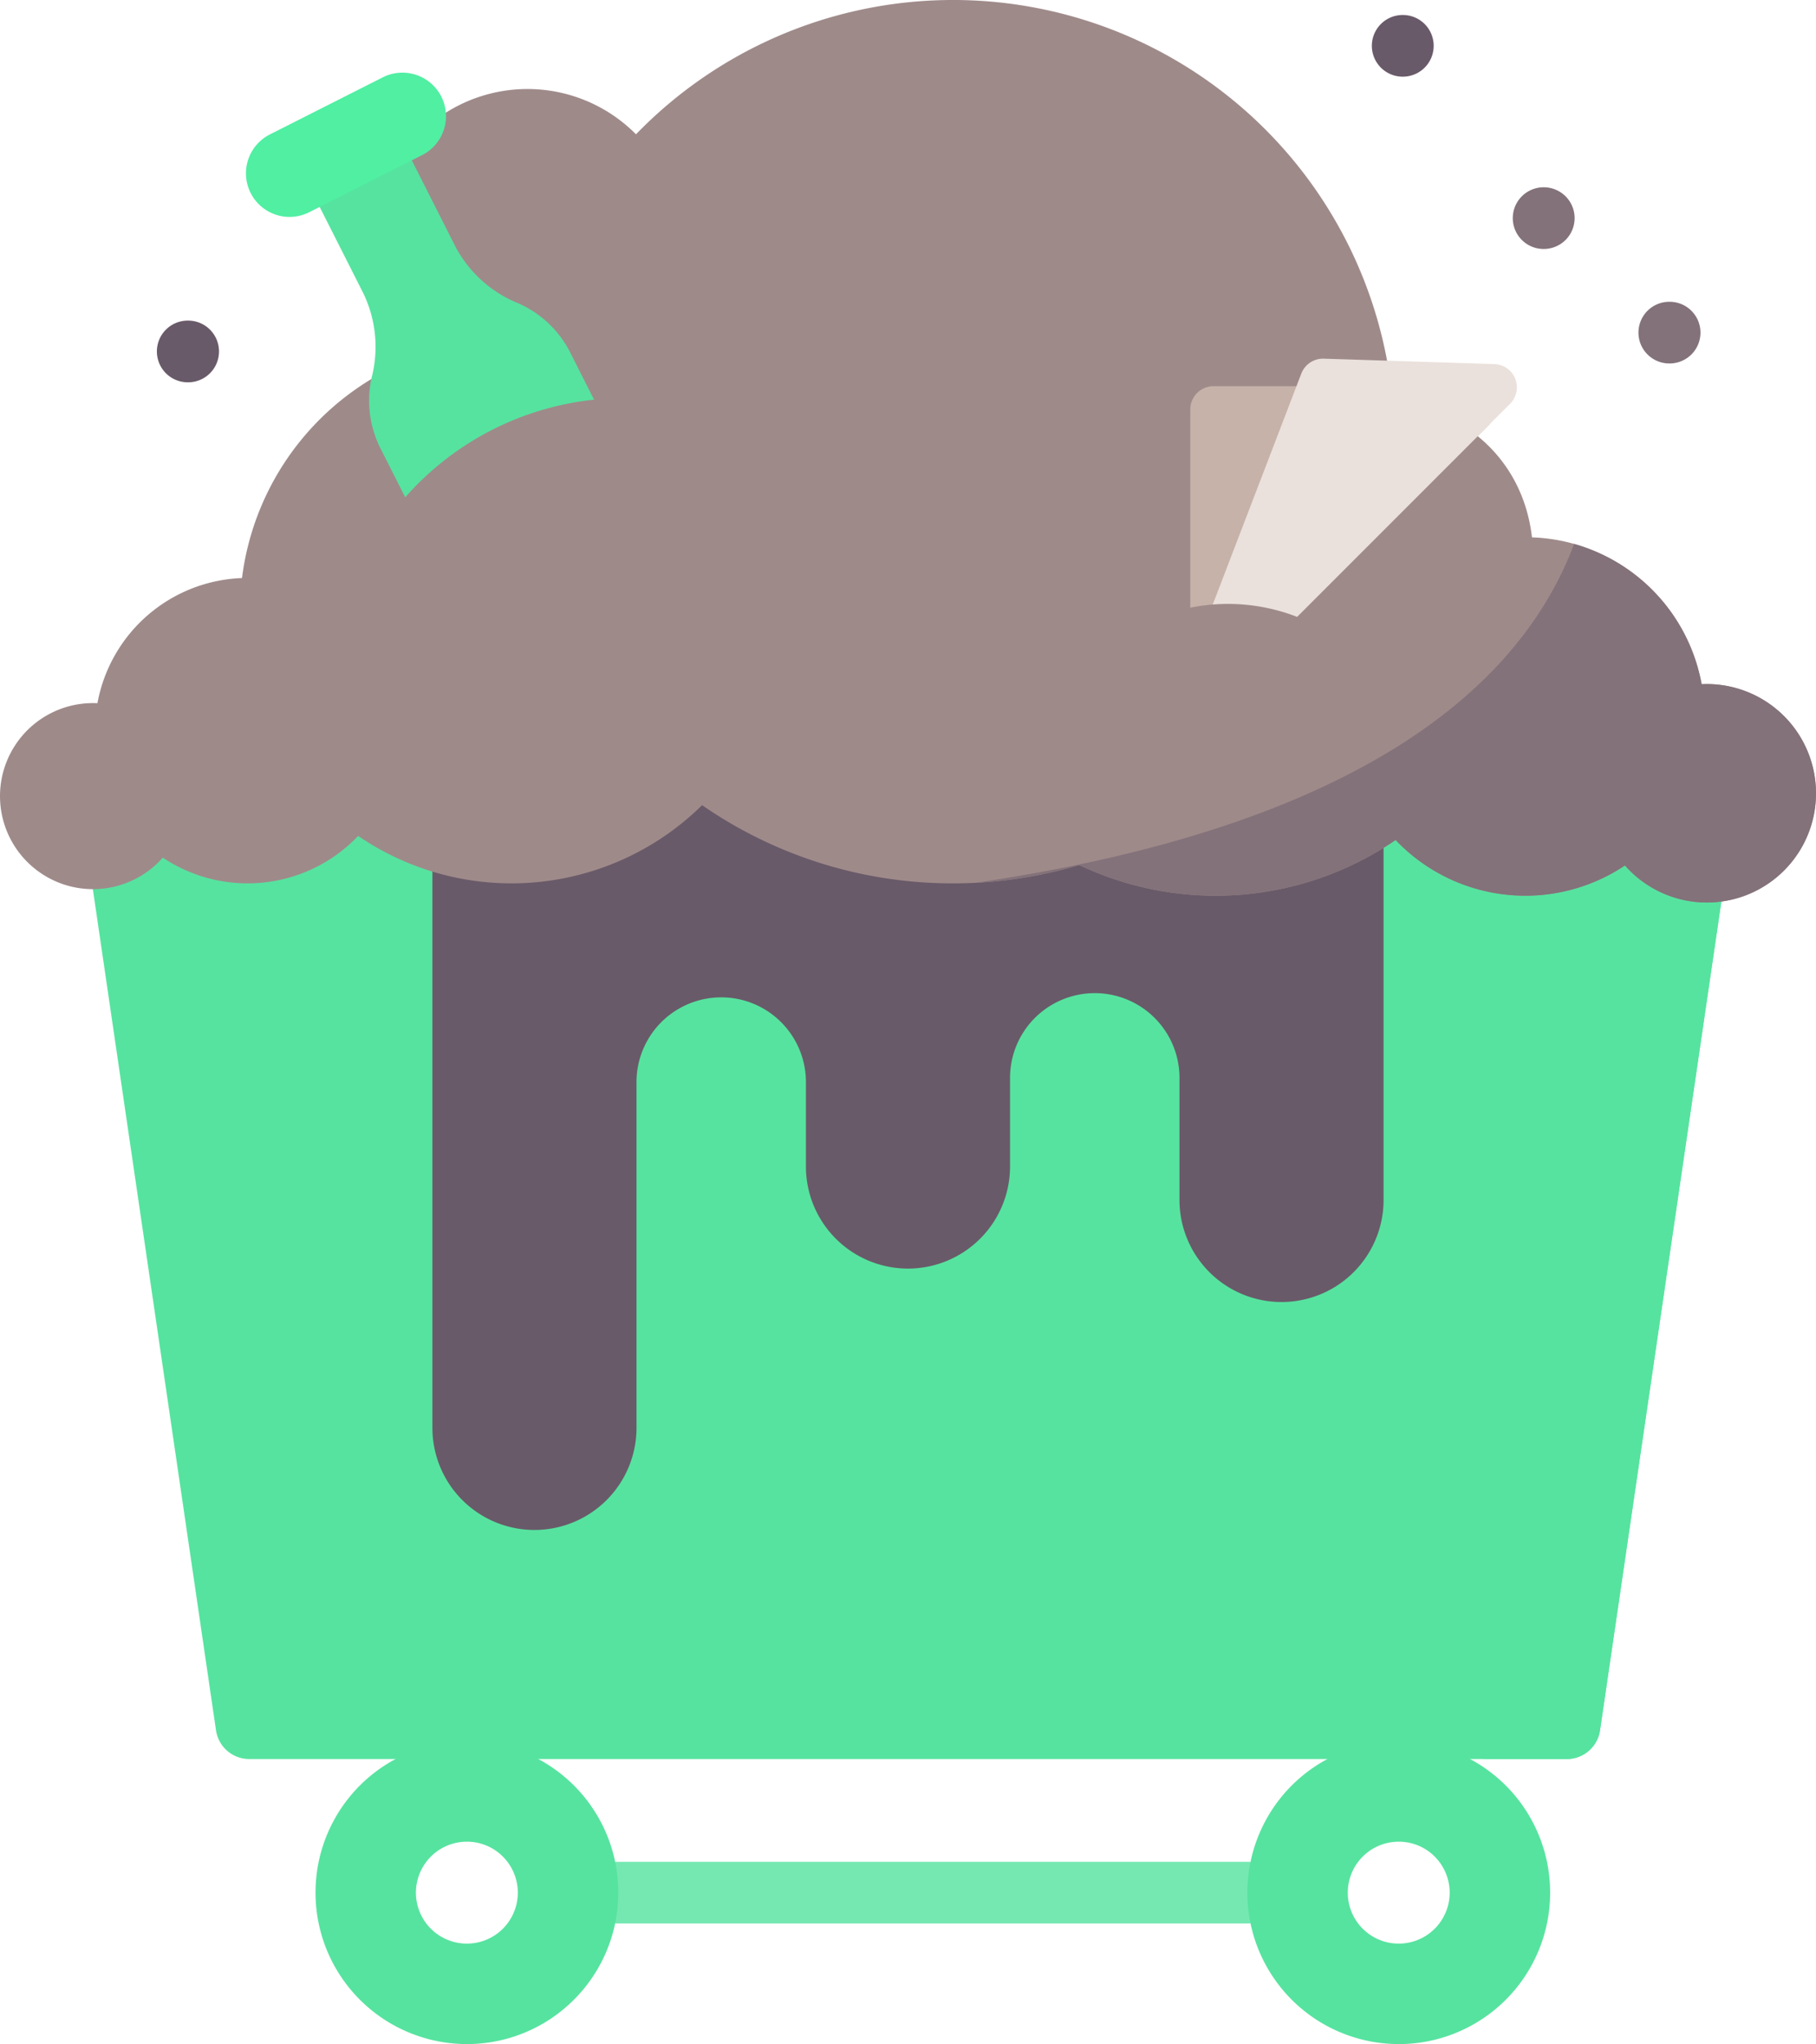 <svg xmlns="http://www.w3.org/2000/svg" width="531.327" height="597.869" viewBox="0 0 531.327 597.869">
  <g id="Group_4" data-name="Group 4" transform="translate(-617 -352)">
    <path id="Path_22" data-name="Path 22" d="M340.267,484.389H156.2a9.022,9.022,0,0,1,0-18.045H340.267a9.022,9.022,0,1,1,0,18.045Zm0,0" transform="translate(641.684 430.212)" fill="rgba(86,227,159,0.81)"/>
    <path id="Exclusion_2" data-name="Exclusion 2" d="M44.287,88.582a44.3,44.3,0,0,1-17.238-85.1A44.291,44.291,0,0,1,75.606,75.61,44.15,44.15,0,0,1,44.287,88.582Zm0-59.193a14.906,14.906,0,1,0,10.541,4.365A14.8,14.8,0,0,0,44.287,29.388Z" transform="translate(709.308 861.287)" fill="#56e39f"/>
    <path id="Exclusion_1" data-name="Exclusion 1" d="M44.291,88.582A44.3,44.3,0,0,1,27.05,3.481,44.3,44.3,0,0,1,61.53,85.1,44.007,44.007,0,0,1,44.291,88.582Zm0-59.193a14.905,14.905,0,1,0,10.537,4.365A14.809,14.809,0,0,0,44.291,29.388Z" transform="translate(981.951 861.287)" fill="#56e39f"/>
    <path id="Path_27" data-name="Path 27" d="M455.079,482.552H69.583a9.816,9.816,0,0,1-9.716-8.4l-39.9-272.447a9.818,9.818,0,0,1,9.716-11.239h465.3a9.818,9.818,0,0,1,9.716,11.239l-39.9,272.447A9.816,9.816,0,0,1,455.079,482.552Zm0,0" transform="translate(620.331 383.944)" fill="#56e39f"/>
    <path id="Path_28" data-name="Path 28" d="M445.885,201.7l-39.9,272.447a9.83,9.83,0,0,1-9.716,8.4h-25.7a9.813,9.813,0,0,0,9.716-8.4l39.9-272.447a9.806,9.806,0,0,0-9.716-11.23h25.7A9.818,9.818,0,0,1,445.885,201.7Zm0,0" transform="translate(679.148 383.945)" fill="#56e39f"/>
    <path id="Path_29" data-name="Path 29" d="M108.344,190.469H386.638V319.2a29.857,29.857,0,0,1-59.713,0V283.329a24.789,24.789,0,0,0-49.578,0v25.913a29.861,29.861,0,0,1-59.722,0V284.556a24.784,24.784,0,0,0-49.568,0V385.522a29.857,29.857,0,1,1-59.713,0Zm0,0" transform="translate(635.171 383.944)" fill="#695a69"/>
    <path id="Path_33" data-name="Path 33" d="M531.264,234.072a31.935,31.935,0,0,1-55.84,19.071,52.382,52.382,0,0,1-67.093-7.449,93.217,93.217,0,0,1-92.573,7.312,128.842,128.842,0,0,1-30.242,5.2c-2.212.119-4.434.169-6.682.169a128.609,128.609,0,0,1-73.411-22.875,79.44,79.44,0,0,1-100.633,9,44.656,44.656,0,0,1-57.163,6.349,27.21,27.21,0,1,1-20.417-45.2c.438,0,.867.009,1.3.032a44.673,44.673,0,0,1,42.293-36.605,79.522,79.522,0,0,1,53.386-65.415,44.665,44.665,0,1,1,61.889-64.379A129.172,129.172,0,0,1,407.5,117.611c19.363,1.72,37.5,15.509,40.605,38.6.041.319.082.639.119.962a52.29,52.29,0,0,1,49.646,42.954c.5-.023,1.013-.046,1.514-.046A31.954,31.954,0,0,1,531.264,234.072Zm0,0" transform="translate(617 352)" fill="#9f8a8a"/>
    <path id="Path_34" data-name="Path 34" d="M490.257,211.221a31.935,31.935,0,0,1-55.84,19.071,52.382,52.382,0,0,1-67.093-7.449,93.217,93.217,0,0,1-92.573,7.312,128.842,128.842,0,0,1-30.242,5.2c115.065-17,159.954-59.024,175.047-99.105a52.524,52.524,0,0,1,37.3,41.034c.5-.023,1.013-.046,1.514-.046A31.954,31.954,0,0,1,490.257,211.221Zm0,0" transform="translate(658.007 374.85)" fill="#83727a"/>
    <path id="Path_35" data-name="Path 35" d="M113.2,154.731,98.574,125.826a30.97,30.97,0,0,1-2.532-21.087A36.017,36.017,0,0,0,93.424,80.2L76.228,46.2a.59.59,0,0,1,.26-.794l26.429-13.365,17.461,34.534a36.017,36.017,0,0,0,18.214,16.649,30.944,30.944,0,0,1,15.481,14.537l28.814,56.972Zm0,0" transform="translate(629.774 357.373)" fill="#56e39f"/>
    <path id="Path_36" data-name="Path 36" d="M80.275,58.929l32.746-16.558a12.749,12.749,0,1,0-11.508-22.752L68.771,36.177a12.748,12.748,0,1,0,11.5,22.752Zm0,0" transform="translate(627.36 355.06)" fill="#50efa2"/>
    <path id="Path_37" data-name="Path 37" d="M247.235,153.135a85.575,85.575,0,0,0-158.617,0Zm0,0" transform="translate(631.862 368.721)" fill="#9f8a8a"/>
    <path id="Path_39" data-name="Path 39" d="M298.234,103.541v75.477a6.808,6.808,0,0,0,11.622,4.812l75.477-75.477a6.809,6.809,0,0,0-4.817-11.622H305.04A6.807,6.807,0,0,0,298.234,103.541Zm0,0" transform="translate(667.018 368.223)" fill="#c6b2a9"/>
    <path id="Path_40" data-name="Path 40" d="M309.858,184.991l81.95-81.95a6.808,6.808,0,0,0-4.6-11.618L337.3,89.84a6.813,6.813,0,0,0-6.573,4.365l-32.044,83.533C296.056,184.6,304.663,190.186,309.858,184.991Zm0,0" transform="translate(667.012 367.067)" fill="#eae1dc"/>
    <path id="Path_41" data-name="Path 41" d="M366.92,186.165a55.9,55.9,0,0,0-103.607,0Zm0,0" transform="translate(661.161 377.369)" fill="#9f8a8a"/>
    <path id="Path_43" data-name="Path 43" d="M388.112,64.954a9.02,9.02,0,1,1-.1-18.04h.1a9.02,9.02,0,1,1,0,18.04Zm0,0" transform="translate(680.57 359.868)" fill="#83727a"/>
    <path id="Path_44" data-name="Path 44" d="M48.451,98.35a9.023,9.023,0,1,1-.1-18.045h.1a9.022,9.022,0,0,1,0,18.045Zm0,0" transform="translate(623.604 365.468)" fill="#695a69"/>
    <path id="Path_45" data-name="Path 45" d="M352.8,21.794a9.02,9.02,0,1,1-.1-18.04h.1a9.02,9.02,0,1,1,0,18.04Zm0,0" transform="translate(674.648 352.63)" fill="#695a69"/>
    <path id="Path_46" data-name="Path 46" d="M419.623,93.63a9.02,9.02,0,0,1-.151-18.04h.151a9.02,9.02,0,0,1,.055,18.04Zm0,0" transform="translate(685.855 364.677)" fill="#83727a"/>
  </g>
</svg>
